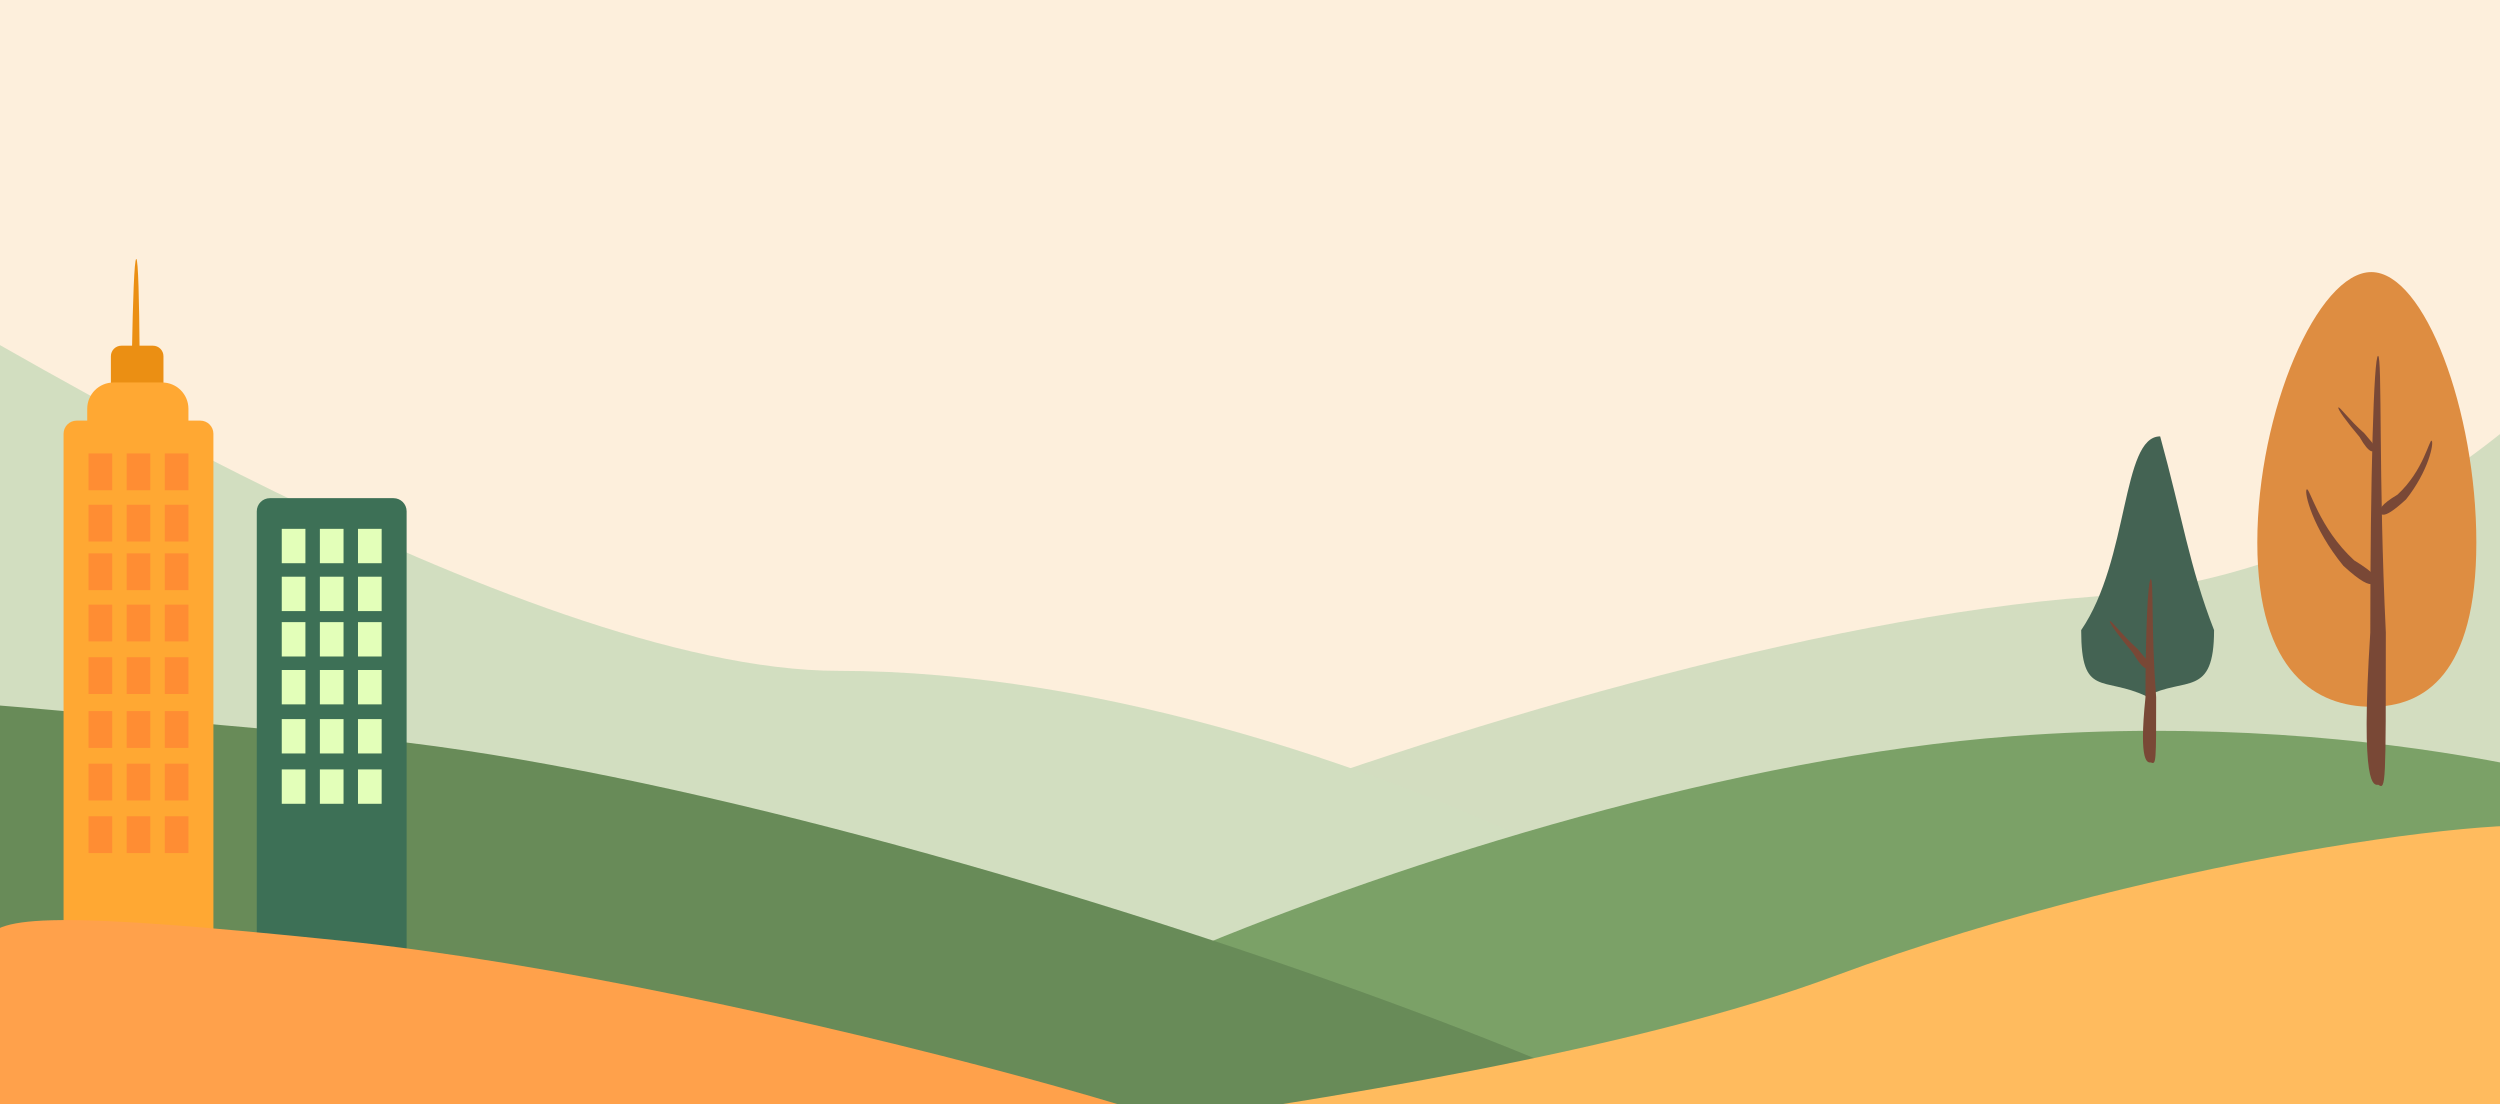 <svg width="1902" height="840" viewBox="0 0 1902 840" fill="none" xmlns="http://www.w3.org/2000/svg">
<rect x="0" y="0" width="1902" height="840" fill="#333333" stroke="none"/>
<g clip-path="url(#clip0_38_27)">
<rect width="1902" height="840" fill="#FDEFDC"/>
<path d="M646.593 789.5C817.689 789.5 1170.17 789.5 1591.42 776.365C1884.29 767.234 2075.23 846.5 2029.23 191C2029.23 191 1887.25 431.763 1591.42 454C1173.3 485.429 457.282 789.5 646.593 789.5Z" fill="#D3DDC0"/>
<path d="M1347.38 815.209C1183.73 815.209 760.309 838.149 357.381 815.209C77.256 799.26 -1.16 861.402 -38.661 241.492C-39.005 235.812 395.352 510.374 637.86 510.374C1041.9 510.374 1528.46 815.209 1347.38 815.209Z" fill="#D2DEC0"/>
<path d="M721.225 868C892.321 868 1244.8 868 1666.05 854.865C1958.92 845.733 2295.43 845.328 2032.48 613.147C2032.48 613.147 1826.64 537.872 1530.81 560.108C1112.69 591.537 531.914 868 721.225 868Z" fill="#7BA167"/>
<path d="M1299.5 903.64C1128.37 903.64 775.808 903.64 354.455 887.941C61.52 877.027 -545.807 535.667 -17.377 535.655C-11.149 535.655 -26.045 534.159 269.856 560.736C688.076 598.299 1488.86 903.64 1299.5 903.64Z" fill="#688B58"/>
<path d="M1884 412.724C1884 512.822 1844.71 537.705 1804.09 537.705C1763.46 537.705 1717.36 512.822 1717.36 412.724C1717.36 312.626 1763.46 207 1804.09 207C1844.71 207 1884 312.626 1884 412.724Z" fill="#DE8D41"/>
<path d="M1795.18 332.499C1803.16 346.543 1805.88 343.357 1806.84 342.539C1808.85 341.513 1808.53 341.14 1798.66 329.536C1787.04 319.265 1780.01 309.189 1779.05 310.007C1778.08 310.825 1785.31 320.895 1795.18 332.499Z" fill="#794836"/>
<path d="M1823.95 376.382C1798.99 391.035 1818.54 392.968 1807.53 387.961C1812 389.994 1810.47 398.305 1830.5 379.964C1847.73 358.242 1851.77 337.228 1850.06 335.364C1848.36 333.5 1843.98 358.041 1823.95 376.382Z" fill="#794836"/>
<path d="M1791.05 426.31C1824.08 446.546 1797.84 443.517 1811.7 437.801C1806.07 440.123 1809.75 455.123 1782.83 430.48C1759.32 401.694 1752.83 374.62 1754.91 372.346C1756.99 370.071 1764.13 401.667 1791.05 426.31Z" fill="#794836"/>
<path d="M1803.32 481.115C1795.53 602.171 1806.2 597.072 1809.47 597.072C1815.14 601.038 1815.14 597.308 1815.14 481.115C1809.47 364.025 1812.49 270.731 1809.23 270.731C1805.97 270.731 1803.32 364.923 1803.32 481.115Z" fill="#794836"/>
<path d="M1684.46 479.403C1684.46 531.248 1662.54 514.398 1633.02 529.732C1599.97 514.045 1583.36 531.248 1583.36 479.403C1620.12 425.545 1613.98 332 1643.45 332C1660.25 393.015 1665.72 431.329 1684.46 479.403Z" fill="#446353"/>
<path d="M1632.28 530.532C1626.92 582.283 1634.26 580.103 1636.5 580.103C1640.4 581.799 1640.4 580.204 1640.4 530.532C1636.5 480.477 1638.58 440.594 1636.34 440.594C1634.1 440.594 1632.28 480.861 1632.28 530.532Z" fill="#794836"/>
<path d="M1622.77 496.769C1631.54 511.824 1634.28 508.548 1635.26 507.715C1637.33 506.695 1636.98 506.293 1626.32 493.754C1613.87 482.565 1606.21 471.724 1605.23 472.557C1604.25 473.39 1612.11 484.23 1622.77 496.769Z" fill="#794836"/>
<path d="M106.519 347.966C106.66 365.158 108.068 356.685 104.979 356.71C101.889 356.735 99.738 365.214 99.597 348.022C99.456 330.83 100.581 197.041 103.67 197.016C106.76 196.991 106.378 330.774 106.519 347.966Z" fill="#EB8F13"/>
<path d="M84.36 271C84.36 266.582 87.942 263 92.36 263H116.36C120.779 263 124.36 266.582 124.36 271V371H84.36V271Z" fill="#EB8F13"/>
<path d="M48.36 330C48.36 324.477 52.837 320 58.36 320H152.36C157.883 320 162.36 324.477 162.36 330V728H48.36V330Z" fill="#FFA833"/>
<path d="M66.36 311C66.36 299.954 75.315 291 86.36 291H123.36C134.406 291 143.36 299.954 143.36 311V399H66.36V311Z" fill="#FFA833"/>
<rect x="67.36" y="345" width="18" height="28" fill="#FF8D33"/>
<rect x="96.36" y="345" width="18" height="28" fill="#FF8D33"/>
<rect x="125.36" y="345" width="18" height="28" fill="#FF8D33"/>
<rect x="67.36" y="384" width="18" height="28" fill="#FF8D33"/>
<rect x="96.36" y="384" width="18" height="28" fill="#FF8D33"/>
<rect x="125.36" y="384" width="18" height="28" fill="#FF8D33"/>
<rect x="67.36" y="421" width="18" height="28" fill="#FF8D33"/>
<rect x="96.36" y="421" width="18" height="28" fill="#FF8D33"/>
<rect x="125.36" y="421" width="18" height="28" fill="#FF8D33"/>
<rect x="67.36" y="460" width="18" height="28" fill="#FF8D33"/>
<rect x="96.36" y="460" width="18" height="28" fill="#FF8D33"/>
<rect x="125.36" y="460" width="18" height="28" fill="#FF8D33"/>
<rect x="67.36" y="500" width="18" height="28" fill="#FF8D33"/>
<rect x="96.36" y="500" width="18" height="28" fill="#FF8D33"/>
<rect x="125.36" y="500" width="18" height="28" fill="#FF8D33"/>
<rect x="67.36" y="541" width="18" height="28" fill="#FF8D33"/>
<rect x="96.36" y="541" width="18" height="28" fill="#FF8D33"/>
<rect x="125.36" y="541" width="18" height="28" fill="#FF8D33"/>
<rect x="67.36" y="581" width="18" height="28" fill="#FF8D33"/>
<rect x="96.36" y="581" width="18" height="28" fill="#FF8D33"/>
<rect x="125.36" y="581" width="18" height="28" fill="#FF8D33"/>
<rect x="67.36" y="621" width="18" height="28" fill="#FF8D33"/>
<rect x="96.36" y="621" width="18" height="28" fill="#FF8D33"/>
<rect x="125.36" y="621" width="18" height="28" fill="#FF8D33"/>
<path d="M195.36 389C195.36 383.477 199.838 379 205.36 379H299.36C304.883 379 309.36 383.477 309.36 389V760H195.36V389Z" fill="#3D7056"/>
<rect x="214.36" y="402.346" width="18" height="26.147" fill="#E3FFB9"/>
<rect x="243.36" y="402.346" width="18" height="26.147" fill="#E3FFB9"/>
<rect x="272.36" y="402.346" width="18" height="26.147" fill="#E3FFB9"/>
<rect x="214.36" y="438.765" width="18" height="26.147" fill="#E3FFB9"/>
<rect x="243.36" y="438.765" width="18" height="26.147" fill="#E3FFB9"/>
<rect x="272.36" y="438.765" width="18" height="26.147" fill="#E3FFB9"/>
<rect x="214.36" y="473.316" width="18" height="26.147" fill="#E3FFB9"/>
<rect x="243.36" y="473.316" width="18" height="26.147" fill="#E3FFB9"/>
<rect x="272.36" y="473.316" width="18" height="26.147" fill="#E3FFB9"/>
<rect x="214.36" y="509.735" width="18" height="26.147" fill="#E3FFB9"/>
<rect x="243.36" y="509.735" width="18" height="26.147" fill="#E3FFB9"/>
<rect x="272.36" y="509.735" width="18" height="26.147" fill="#E3FFB9"/>
<rect x="214.36" y="547.088" width="18" height="26.147" fill="#E3FFB9"/>
<rect x="243.36" y="547.088" width="18" height="26.147" fill="#E3FFB9"/>
<rect x="272.36" y="547.088" width="18" height="26.147" fill="#E3FFB9"/>
<rect x="214.36" y="585.375" width="18" height="26.147" fill="#E3FFB9"/>
<rect x="243.36" y="585.375" width="18" height="26.147" fill="#E3FFB9"/>
<rect x="272.36" y="585.375" width="18" height="26.147" fill="#E3FFB9"/>
<path d="M634.472 895.907C823.703 895.907 1157.82 895.907 1578.9 884.68C1871.65 876.874 2001.68 982.138 1950.49 632.725C1947.86 614.784 1655.96 645.964 1394.83 742.892C1091.92 855.326 445.241 895.907 634.472 895.907Z" fill="#FFBB5E"/>
<path d="M957.987 898.004C833.327 898.004 579.755 898.004 260.778 884.844C124.514 856.419 -102.443 1020.68 -10.072 715.799C-4.069 695.983 45.238 693.52 260.778 715.798C565.418 747.286 1095.92 898.004 957.987 898.004Z" fill="#FFA14B"/>
</g>
<defs>
<clipPath id="clip0_38_27">
<rect width="1902" height="840" fill="white"/>
</clipPath>
</defs>
</svg>

